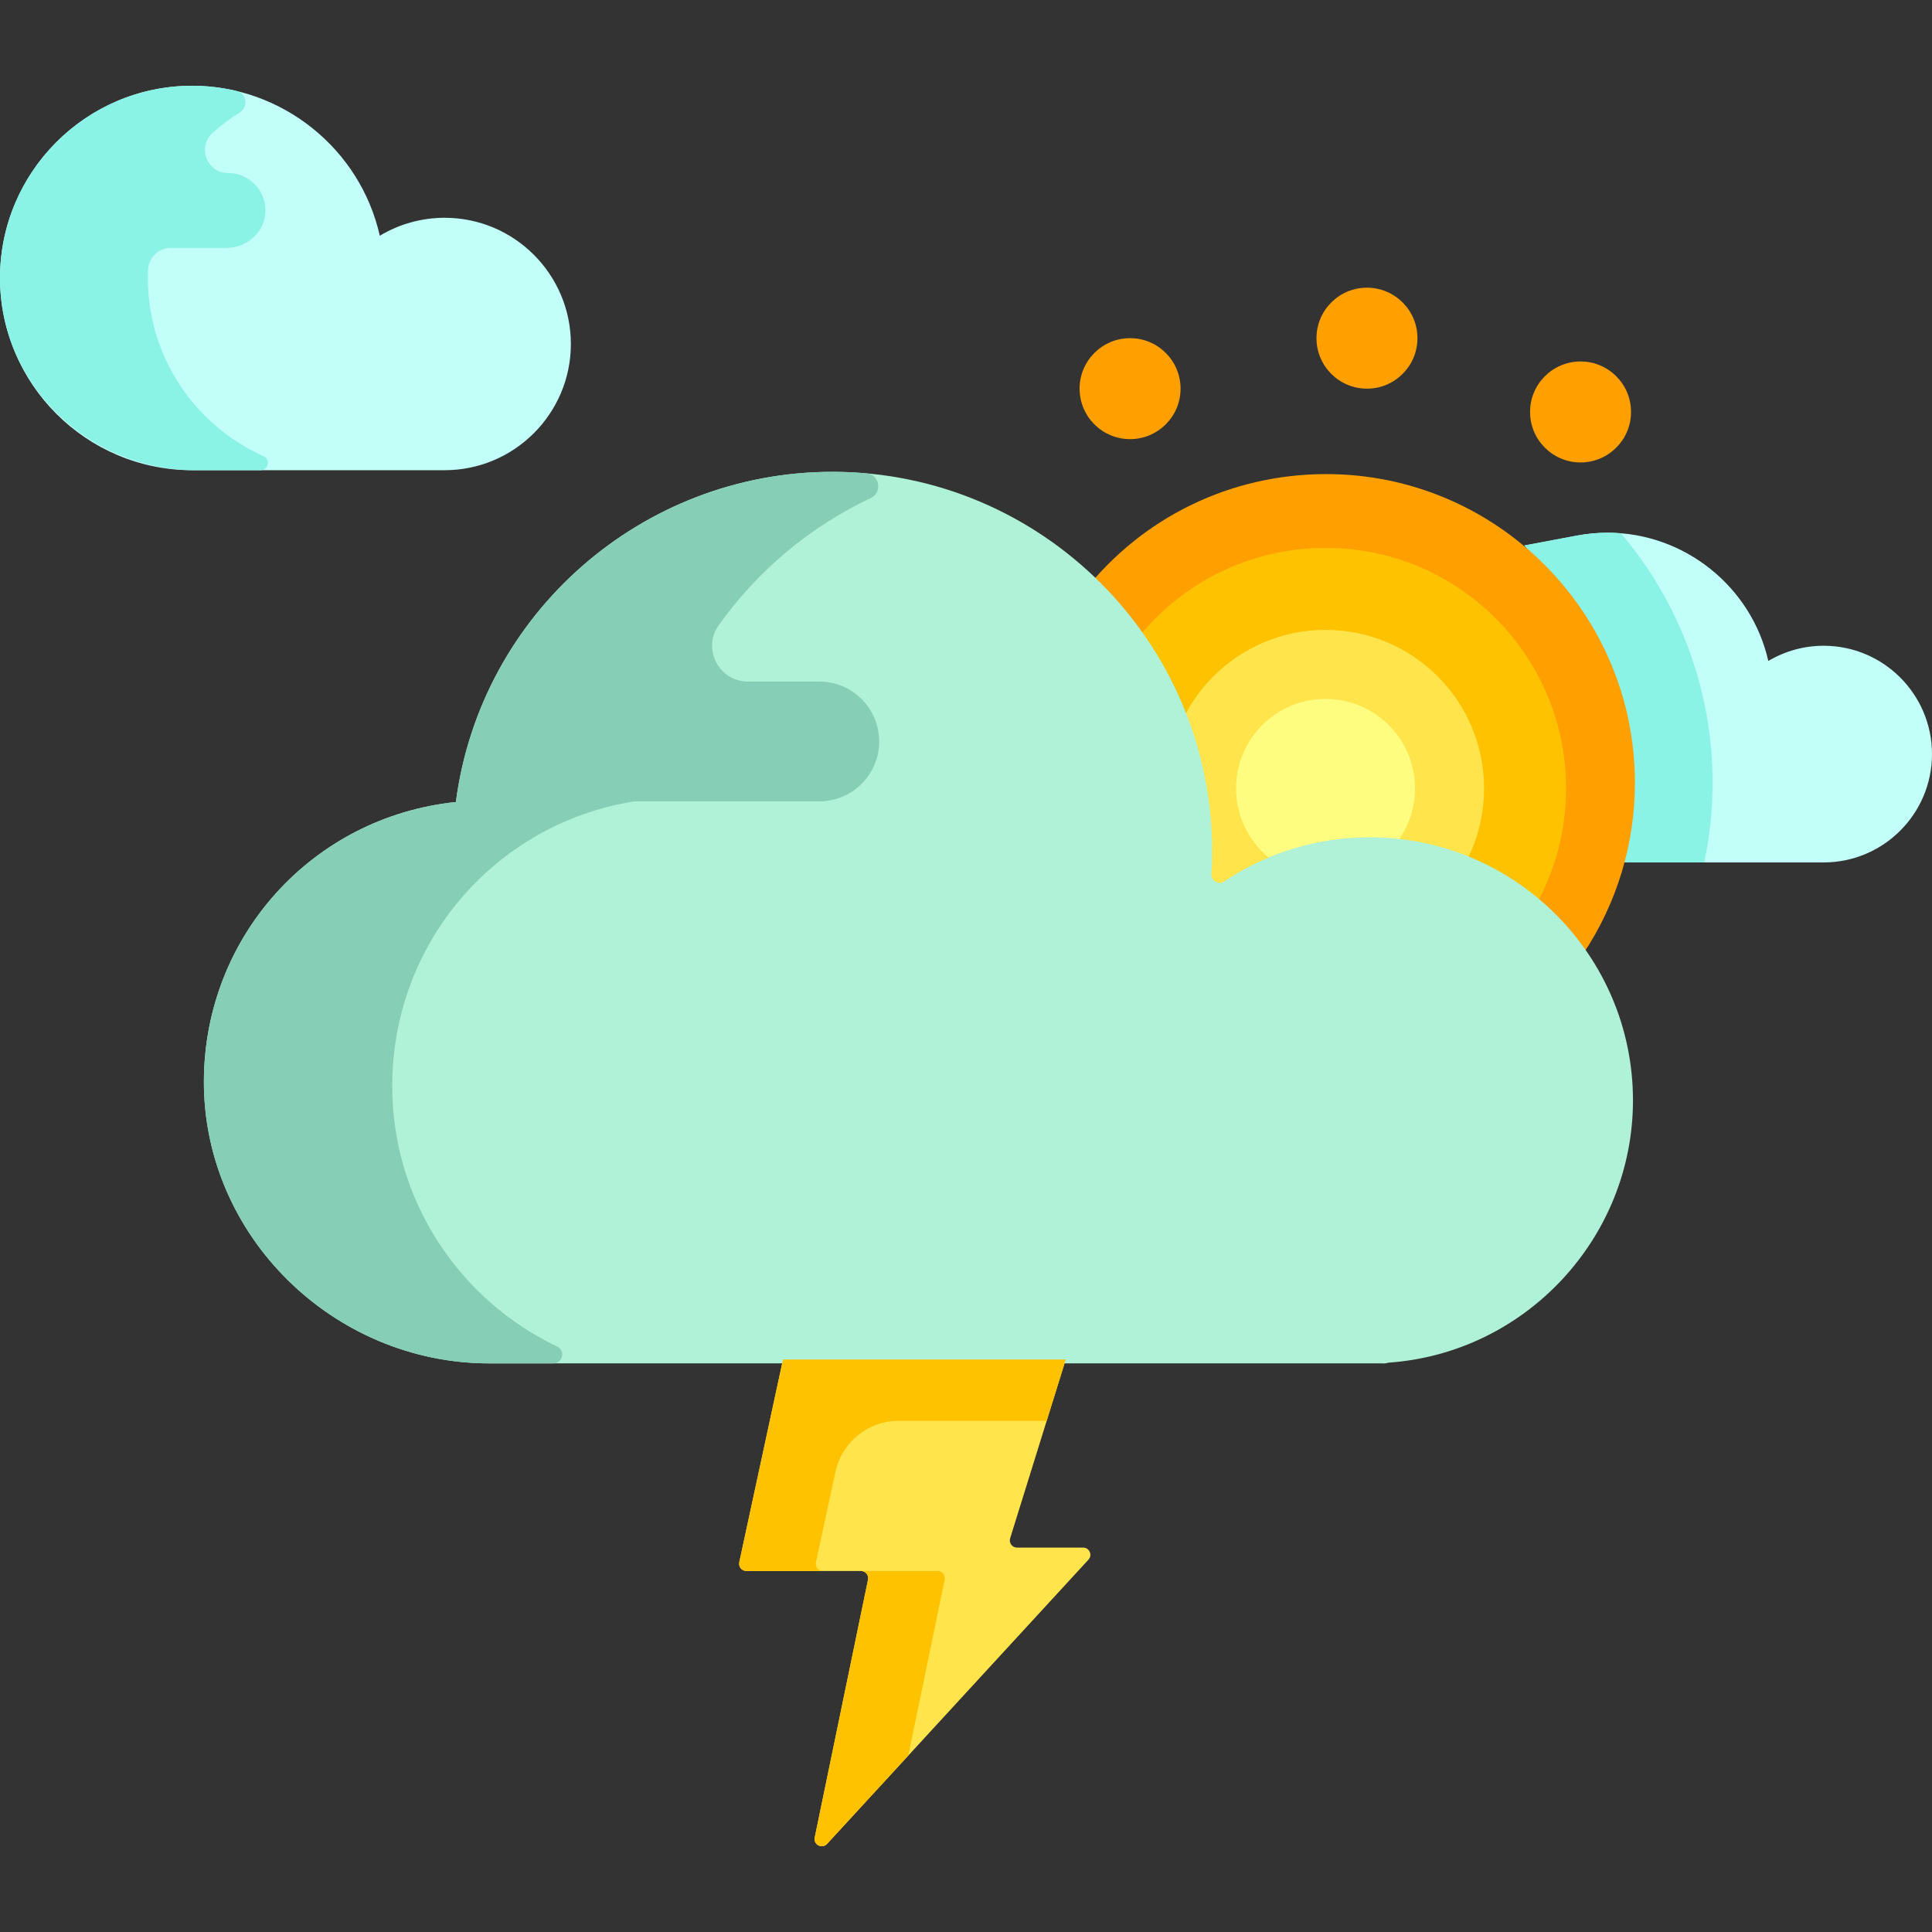 <?xml version="1.0" encoding="iso-8859-1"?>
<!-- Generator: Adobe Illustrator 19.0.0, SVG Export Plug-In . SVG Version: 6.00 Build 0)  -->
<svg version="1.1" id="Capa_1" xmlns="http://www.w3.org/2000/svg" xmlns:xlink="http://www.w3.org/1999/xlink" x="0px" y="0px"
	 viewBox="0 0 512.001 512.001" style="enable-background:new 0 0 512.001 512.001;" xml:space="preserve">
<rect x="0" y="0" width="512.001" height="512.001" fill="#333333" stroke="none"/>
<path style="fill:#FFE44C;" d="M228.167,416.326h-30.386c-1.216,0-2.123-1.123-1.866-2.311l11.588-53.731h74.931l-14.733,47.371
	c-0.382,1.229,0.536,2.476,1.823,2.476h17.519c1.663,0,2.531,1.978,1.405,3.202l-69.268,75.319
	c-1.311,1.425-3.667,0.218-3.275-1.679l14.131-68.351C230.281,417.438,229.376,416.326,228.167,416.326z"/>
<path style="fill:#FFC200;" d="M250.351,418.622c0.245-1.185-0.66-2.296-1.87-2.296h-20.314c1.21,0,2.115,1.11,1.87,2.296
	l-14.131,68.351c-0.392,1.897,1.964,3.105,3.275,1.679l21.533-23.415L250.351,418.622z"/>
<path style="fill:#C3FFF9;" d="M430.016,228.554l1.371-9.42c0.568-3.895,0.855-7.825,0.855-11.678
	c0-19.041-6.787-37.546-19.109-52.108l-9.138-10.798l13.902-2.613c2.694-0.506,5.427-0.764,8.122-0.764
	c20.328,0,38.129,14.252,42.605,33.992c4.435-2.641,9.489-4.033,14.667-4.033c15.831,0,28.71,12.88,28.71,28.71
	c0,15.831-12.88,28.71-28.71,28.71h-53.275V228.554z"/>
<path style="fill:#8BF2E6;" d="M430.016,228.554h21.635c1.449-6.893,2.203-13.954,2.203-21.097c0-25.188-9.147-48.276-24.287-66.132
	c-1.173-0.097-2.357-0.15-3.55-0.15c-2.694,0-5.427,0.257-8.122,0.764l-13.902,2.613l9.138,10.798
	c12.323,14.561,19.11,33.066,19.11,52.108c0,3.854-0.287,7.783-0.855,11.678L430.016,228.554z"/>
<path style="fill:#FFA000;" d="M407.324,254.61c-12.382-10.473-28.104-16.24-44.271-16.24c-10.941,0-21.343,2.465-30.917,7.326
	l-11.629,5.905l-0.329-13.038c-0.683-27.081-12.077-52.165-32.083-70.632l-5.596-5.166l4.715-5.981
	c15.604-19.794,39.018-31.145,64.24-31.145c45.114,0,81.817,36.703,81.817,81.817c0,16.213-4.766,31.925-13.783,45.437l-5.121,7.674
	L407.324,254.61z"/>
<circle style="fill:#FFC200;" cx="351.279" cy="208.938" r="63.738"/>
<circle style="fill:#FFE44C;" cx="351.279" cy="208.938" r="42.013"/>
<circle style="fill:#FFFD80;" cx="351.279" cy="208.938" r="23.712"/>
<path style="fill:#C3FFF9;" d="M50.944,124.61c-28.09,0-50.943-22.852-50.943-50.943s22.853-50.943,50.943-50.943
	c23.742,0,44.529,16.674,49.704,39.751c5.189-3.116,11.116-4.76,17.191-4.76c18.442,0,33.447,15.005,33.447,33.447
	s-15.005,33.447-33.447,33.447H50.944z"/>
<path style="fill:#AFF2D8;" d="M366.238,361.313H129.693c-41.257,0-75.887-33.754-75.661-75.011
	c0.21-38.217,28.82-69.818,66.783-73.76c6.504-49.916,49.33-87.504,99.786-87.504c55.491,0,100.636,45.146,100.636,100.637
	c0,1.989-0.061,3.996-0.181,6.006c-0.108,1.799,1.87,2.914,3.367,1.91c11.444-7.665,24.683-11.687,38.627-11.687
	c38.435,0,69.704,31.27,69.704,69.705c0,36.437-28.452,66.97-64.773,69.512l-0.901,0.205L366.238,361.313z"/>
<path style="fill:#FFC200;" d="M238.156,376.531h39.226l5.053-16.246h-54.617h-20.314l-3.504,16.246l0,0l-8.084,37.484
	c-0.256,1.189,0.649,2.311,1.866,2.311h20.314c-1.216,0-2.123-1.123-1.866-2.311l5.166-23.953
	C223.098,382.167,230.079,376.531,238.156,376.531z"/>
<path style="fill:#8BF2E6;" d="M69.022,124.61c2.084,0,2.728-2.863,0.826-3.714C51.79,112.82,39.175,94.694,39.175,73.667
	c0-0.727,0.015-1.449,0.045-2.168c0.136-3.249,2.835-5.803,6.087-5.803h14.764c5.442,0,10.136-4.23,10.274-9.67
	c0.141-5.599-4.354-10.181-9.92-10.183c-5.606-0.002-8.235-6.887-4.067-10.635c2.229-2.005,4.633-3.815,7.187-5.41
	c2.34-1.461,1.844-5.039-0.839-5.682c-3.794-0.91-7.736-1.39-11.763-1.39c-28.418,0-51.475,23.388-50.933,51.928
	c0.529,27.89,23.894,49.958,51.788,49.958H69.022z"/>
<path style="fill:#87CEB7;" d="M103.946,287.801c0-37.88,27.231-69.493,64.087-75.427h49.082c8.769,0,15.878-7.108,15.878-15.878
	l0,0c0-8.769-7.108-15.878-15.878-15.878h-18.903c-7.669,0-12.187-8.665-7.746-14.918c10.277-14.471,24.179-26.114,40.287-33.708
	c3.174-1.496,2.381-6.235-1.114-6.549c-2.976-0.268-5.991-0.404-9.036-0.404c-50.456,0-93.283,37.587-99.786,87.504
	c-37.963,3.942-66.573,35.543-66.783,73.76c-0.226,41.257,34.403,75.011,75.661,75.011h16.929c2.499,0,3.287-3.397,1.03-4.471
	C121.838,344.563,103.946,318.24,103.946,287.801z"/>
<g>
	<circle style="fill:#FFA000;" cx="362.26" cy="89.619" r="13.379"/>
	<circle style="fill:#FFA000;" cx="418.863" cy="109.173" r="13.379"/>
	<circle style="fill:#FFA000;" cx="299.483" cy="102.998" r="13.379"/>
</g>
<g>
</g>
<g>
</g>
<g>
</g>
<g>
</g>
<g>
</g>
<g>
</g>
<g>
</g>
<g>
</g>
<g>
</g>
<g>
</g>
<g>
</g>
<g>
</g>
<g>
</g>
<g>
</g>
<g>
</g>
</svg>
